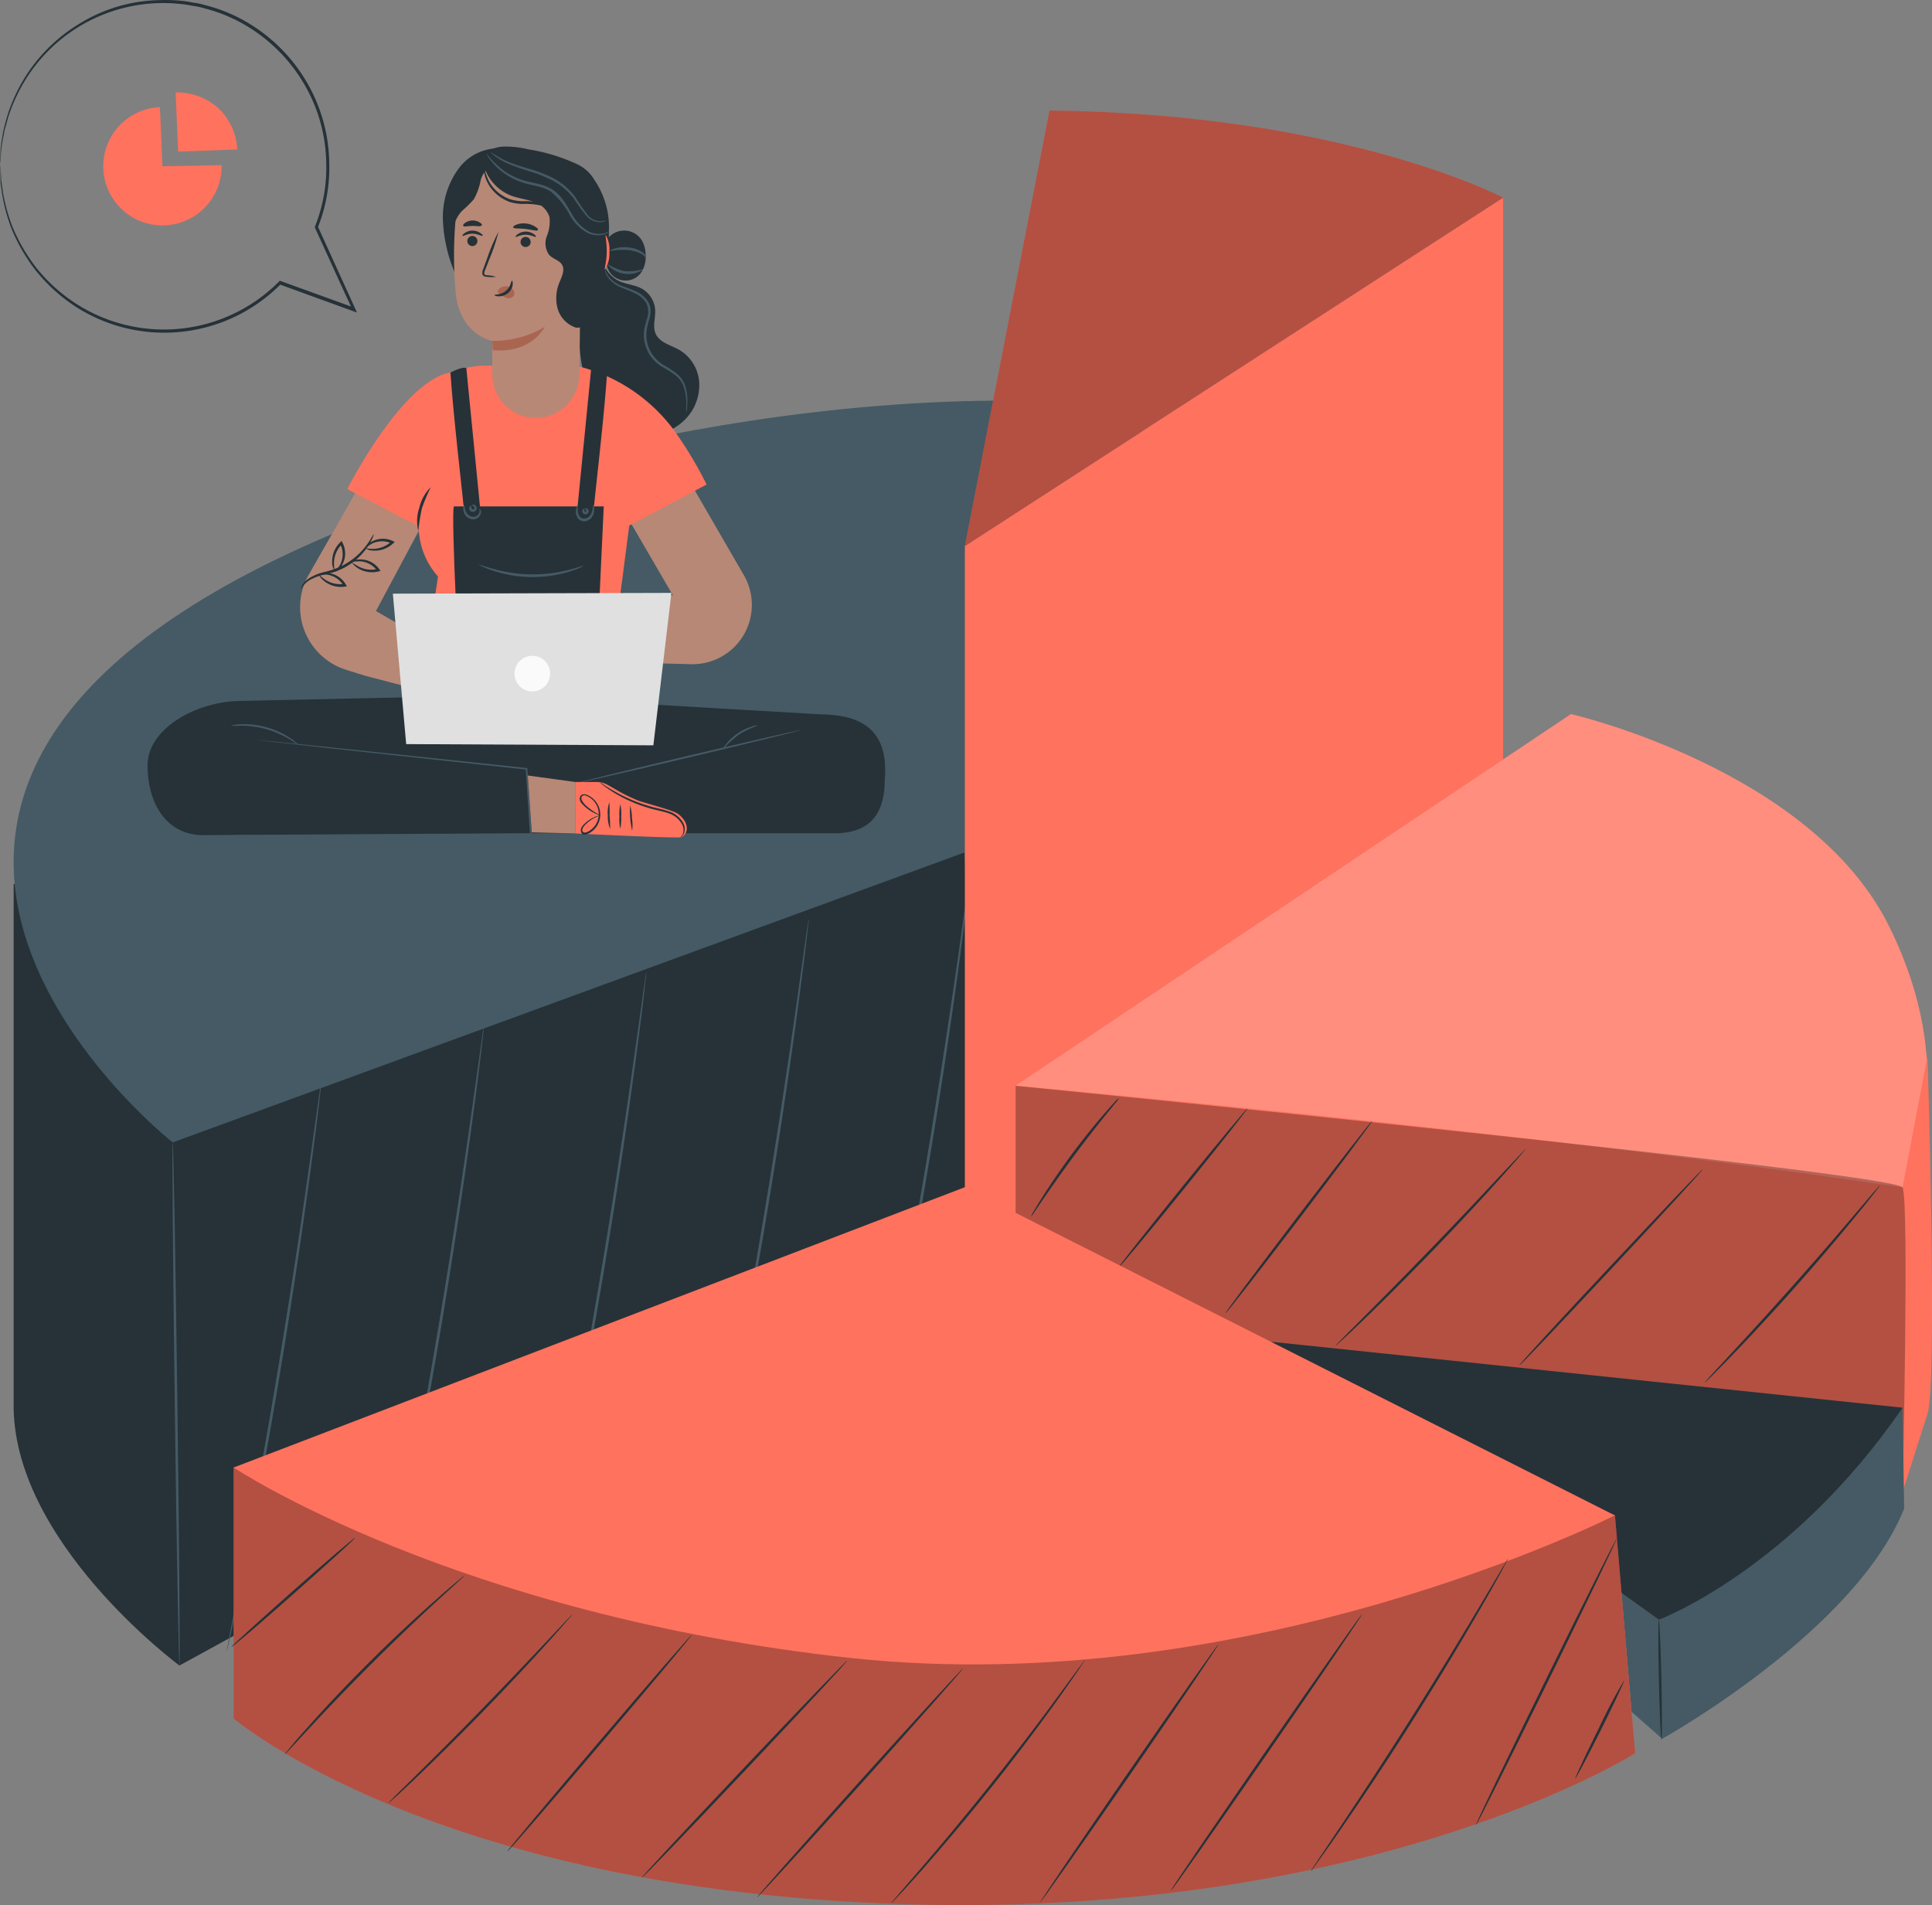 <svg xmlns="http://www.w3.org/2000/svg" width="314.759" height="310.371" viewBox="0 0 314.759 310.371">
  <rect x="0" y="0" width="314.759" height="310.371" fill="#808080" stroke="none"/>
  <g id="Group_39162" data-name="Group 39162" transform="translate(-0.738 -0.553)">
    <path id="Path_109839" data-name="Path 109839" d="M54.34,1797.267s-27.553-20.331-27.01-43.032v-84.279l154.964-5.166,1.579,61.555Z" transform="translate(-24.366 -1525.377)" fill="#263238"/>
    <path id="Path_109840" data-name="Path 109840" d="M338.563,2316.425c-.115,0-.461-19.082-.765-42.613s-.461-42.612-.337-42.612.461,19.065.765,42.6S338.678,2316.417,338.563,2316.425Z" transform="translate(-308.588 -2044.527)" fill="#455a64"/>
    <path id="Path_109841" data-name="Path 109841" d="M443.606,2201.2a.934.934,0,0,1,0-.246l.148-.733c.123-.649.3-1.554.51-2.706.461-2.376,1.1-5.757,1.908-9.928,1.587-8.389,3.718-19.994,5.848-32.849s3.866-24.519,5.058-32.973c.592-4.2,1.069-7.616,1.406-10.019.164-1.16.3-2.064.387-2.722.049-.289.082-.518.115-.708a.976.976,0,0,1,.049-.239.826.826,0,0,1,0,.247,3.054,3.054,0,0,1-.066.715c-.074.65-.181,1.563-.312,2.731-.28,2.369-.707,5.8-1.267,10.034-1.127,8.463-2.813,20.143-4.935,33.006s-4.3,24.452-5.971,32.833c-.822,4.187-1.538,7.567-2.04,9.87l-.584,2.69c-.074.288-.123.51-.164.691A1.075,1.075,0,0,1,443.606,2201.2Z" transform="translate(-405.908 -1931.68)" fill="#455a64"/>
    <path id="Path_109842" data-name="Path 109842" d="M760.817,2097.26a.864.864,0,0,1,0-.238l.123-.708c.123-.65.3-1.554.51-2.7.452-2.377,1.1-5.758,1.9-9.936,1.6-8.39,3.718-20,5.856-32.842s3.857-24.526,5.058-32.981c.592-4.2,1.069-7.616,1.407-10.009.164-1.16.3-2.073.387-2.723.049-.288.082-.526.115-.708a.984.984,0,0,1,.049-.239.822.822,0,0,1,0,.247c0,.181-.041.42-.066.708-.082.657-.181,1.57-.312,2.73-.28,2.377-.707,5.807-1.267,10.034-1.127,8.471-2.813,20.151-4.935,33.015s-4.3,24.452-5.971,32.825c-.822,4.186-1.538,7.575-2.04,9.87-.255,1.143-.444,2.039-.592,2.681l-.156.7A1.126,1.126,0,0,0,760.817,2097.26Z" transform="translate(-696.652 -1836.449)" fill="#455a64"/>
    <path id="Path_109843" data-name="Path 109843" d="M1077.831,1992.679a.941.941,0,0,1,0-.247l.123-.7c.123-.65.3-1.554.51-2.706.452-2.377,1.1-5.757,1.9-9.927,1.6-8.39,3.718-19.994,5.856-32.842s3.857-24.526,5.058-32.981c.593-4.2,1.069-7.616,1.406-10.017.165-1.16.3-2.064.387-2.723.049-.288.082-.518.115-.7a1,1,0,0,1,.049-.247,1.368,1.368,0,0,1,0,.247,2.718,2.718,0,0,1-.074.716c-.074.65-.173,1.571-.3,2.73-.279,2.369-.707,5.8-1.274,10.034-1.119,8.464-2.805,20.143-4.935,33.006s-4.3,24.452-5.979,32.834c-.823,4.186-1.53,7.567-2.032,9.87q-.387,1.711-.592,2.689c-.066.288-.115.518-.164.691A.919.919,0,0,1,1077.831,1992.679Z" transform="translate(-987.215 -1740.585)" fill="#455a64"/>
    <path id="Path_109844" data-name="Path 109844" d="M1394.941,1888.58a.862.862,0,0,1,0-.238l.123-.708c.123-.65.288-1.554.51-2.7.453-2.377,1.1-5.758,1.9-9.936,1.6-8.39,3.718-19.987,5.848-32.842s3.866-24.526,5.066-32.981c.584-4.2,1.07-7.616,1.4-10.009.173-1.16.3-2.073.395-2.723.041-.288.083-.526.107-.708a1.317,1.317,0,0,1,.057-.239,1.346,1.346,0,0,1,0,.247c0,.181-.041.42-.073.708-.074.657-.173,1.57-.313,2.73-.271,2.377-.708,5.807-1.267,10.034-1.119,8.471-2.8,20.151-4.935,33.015s-4.31,24.452-5.98,32.825c-.823,4.186-1.529,7.575-2.032,9.911-.255,1.143-.452,2.04-.592,2.681l-.164.7A1.033,1.033,0,0,1,1394.941,1888.58Z" transform="translate(-1277.866 -1645.181)" fill="#455a64"/>
    <path id="Path_109845" data-name="Path 109845" d="M1712.061,1784.29a.95.95,0,0,1,0-.247l.124-.7c.123-.65.288-1.554.51-2.707.452-2.376,1.1-5.757,1.9-9.927,1.6-8.39,3.717-19.995,5.847-32.842s3.866-24.526,5.067-32.981c.583-4.2,1.06-7.616,1.4-10.018.164-1.151.3-2.064.395-2.722.042-.288.083-.518.108-.7a.847.847,0,0,1,.058-.239,1.418,1.418,0,0,1,0,.239c0,.188-.042.419-.074.715-.074.65-.181,1.571-.313,2.731-.271,2.369-.707,5.8-1.267,10.034-1.118,8.463-2.8,20.143-4.935,33.006s-4.294,24.453-5.938,32.834c-.823,4.186-1.53,7.566-2.04,9.869l-.584,2.69c-.066.288-.124.518-.164.691A1.368,1.368,0,0,1,1712.061,1784.29Z" transform="translate(-1568.526 -1549.592)" fill="#455a64"/>
    <path id="Path_109846" data-name="Path 109846" d="M53.279,903.59s-78.868-61.958,38.583-104.011c0,0,59.564-22.207,120.782-15.627L182.335,856.33Z" transform="translate(-24.407 -716.917)" fill="#455a64"/>
    <path id="Path_109847" data-name="Path 109847" d="M1898.443,216.443l-13.793,70.939,87.693-56.751S1946.427,216.92,1898.443,216.443Z" transform="translate(-1726.722 -197.877)" fill="#ff725e"/>
    <path id="Path_109848" data-name="Path 109848" d="M1884.65,574.609V443.234l87.693-56.751V510.53Z" transform="translate(-1726.722 -353.729)" fill="#ff725e"/>
    <path id="Path_109849" data-name="Path 109849" d="M1898.443,216.443l-13.793,70.939,87.693-56.751S1946.427,216.92,1898.443,216.443Z" transform="translate(-1726.722 -197.877)" opacity="0.3"/>
    <path id="Path_109850" data-name="Path 109850" d="M1983.82,2165.114V2120.7s143.4,14.188,144.5,16.548,0,49.653,0,49.653Z" transform="translate(-1817.618 -1943.247)" fill="#ff725e"/>
    <path id="Path_109851" data-name="Path 109851" d="M1983.82,1455.334l90.473-60.534s39.158,8.981,51.817,34.544,2.2,42.563,2.2,42.563Z" transform="translate(-1817.618 -1277.914)" fill="#ff725e"/>
    <path id="Path_109852" data-name="Path 109852" d="M1983.82,1455.334l90.473-60.534s39.158,8.981,51.817,34.544,2.2,42.563,2.2,42.563C2085.857,1465.665,2036.631,1460.277,1983.82,1455.334Z" transform="translate(-1817.618 -1277.914)" fill="#fff" opacity="0.2"/>
    <path id="Path_109853" data-name="Path 109853" d="M3719.723,2062.34s1.645,53.173,0,58.29-4.063,12.748-4.063,12.748v-49.654Z" transform="translate(-3404.956 -1889.756)" fill="#ff725e"/>
    <path id="Path_109854" data-name="Path 109854" d="M1983.82,2165.114V2120.7s143.4,14.188,144.5,16.548,0,49.653,0,49.653Z" transform="translate(-1817.618 -1943.247)" opacity="0.3"/>
    <path id="Path_109855" data-name="Path 109855" d="M2997.36,2283.332c.082.074-6.539,7.3-14.8,16.121s-14.96,15.915-15.084,15.833,6.53-7.3,14.8-16.12S2997.27,2283.25,2997.36,2283.332Z" transform="translate(-2719.194 -2092.309)" fill="#263238"/>
    <path id="Path_109856" data-name="Path 109856" d="M3357.508,2315.38a2.734,2.734,0,0,1-.238.362l-.765.995c-.666.864-1.645,2.089-2.887,3.594-2.467,3.019-5.93,7.132-9.87,11.573s-7.624,8.365-10.33,11.169c-1.348,1.4-2.467,2.517-3.232,3.29-.353.354-.657.642-.9.872a1.984,1.984,0,0,1-.328.288,2.844,2.844,0,0,1,.271-.345l.823-.929,3.133-3.381c2.641-2.845,6.276-6.809,10.223-11.243s7.444-8.512,9.961-11.473c1.233-1.448,2.245-2.632,2.986-3.512l.822-.938A1.931,1.931,0,0,1,3357.508,2315.38Z" transform="translate(-3050.522 -2121.683)" fill="#263238"/>
    <path id="Path_109857" data-name="Path 109857" d="M2639.622,2243.91a3.233,3.233,0,0,1-.271.37l-.823.987c-.732.823-1.818,2.081-3.167,3.578-2.7,3-6.48,7.1-10.758,11.515s-8.225,8.356-11.136,11.153c-1.456,1.4-2.64,2.525-3.471,3.29l-.962.872c-.223.2-.345.3-.354.28a1.844,1.844,0,0,1,.3-.345l.9-.93,3.372-3.38c2.846-2.854,6.77-6.81,11.047-11.236s8.093-8.479,10.84-11.432l3.29-3.479.9-.938A2.361,2.361,0,0,1,2639.622,2243.91Z" transform="translate(-2390.341 -2056.176)" fill="#263238"/>
    <path id="Path_109858" data-name="Path 109858" d="M2417.476,2189.1c.1.073-5.182,7.147-11.777,15.8s-12.025,15.627-12.124,15.544,5.181-7.139,11.787-15.8S2417.386,2189.03,2417.476,2189.1Z" transform="translate(-2193.182 -2005.942)" fill="#263238"/>
    <path id="Path_109859" data-name="Path 109859" d="M2206.348,2164.453c.09.074-4.532,5.931-10.314,13.085s-10.552,12.88-10.651,12.806,4.532-5.93,10.314-13.077S2206.291,2164.379,2206.348,2164.453Z" transform="translate(-2002.361 -1983.348)" fill="#263238"/>
    <path id="Path_109860" data-name="Path 109860" d="M2028.132,2144.55a3.915,3.915,0,0,1-.551.765l-1.645,2.007c-1.366,1.695-3.225,4.055-5.2,6.712s-3.677,5.132-4.935,6.934l-1.448,2.13a4.351,4.351,0,0,1-.576.756,3.985,3.985,0,0,1,.437-.822c.3-.535.757-1.283,1.333-2.2,1.16-1.842,2.837-4.351,4.811-7.024s3.882-5,5.313-6.646c.708-.823,1.3-1.48,1.719-1.925A3.8,3.8,0,0,1,2028.132,2144.55Z" transform="translate(-1845.078 -1965.107)" fill="#263238"/>
    <path id="Path_109861" data-name="Path 109861" d="M3173.438,2802.956s31.395-17.427,39.414-37.5l-.255-16.45-39.71,34.544-6.087-4.367,1.645,19.378Z" transform="translate(-2901.893 -2519.132)" fill="#455a64"/>
    <path id="Path_109862" data-name="Path 109862" d="M2545.775,2665.656s21.508-8.036,39.709-34.544L2482.6,2620.37Z" transform="translate(-2274.781 -2401.226)" fill="#263238"/>
    <path id="Path_109863" data-name="Path 109863" d="M3238.878,3163.12c.115,0,.3,4.375.42,9.762s.107,9.78,0,9.78-.3-4.367-.411-9.763S3238.763,3163.12,3238.878,3163.12Z" transform="translate(-2967.884 -2898.689)" fill="#263238"/>
    <path id="Path_109864" data-name="Path 109864" d="M456.9,2670.766v40.877s32.537,27.907,109.2,30.267,119.137-24.592,119.137-24.592l-3.29-38.78L571.8,2653Z" transform="translate(-418.104 -2431.133)" fill="#ff725e"/>
    <path id="Path_109865" data-name="Path 109865" d="M456.9,2670.766v40.877s32.537,27.907,109.2,30.267,119.137-24.592,119.137-24.592l-3.29-38.78L571.8,2653Z" transform="translate(-418.104 -2431.133)" opacity="0.3"/>
    <path id="Path_109866" data-name="Path 109866" d="M456.9,2364.295l119.128-45.665,105.894,53.461s-59.564,30.268-124.647,23.219C492.863,2388.27,456.9,2364.295,456.9,2364.295Z" transform="translate(-418.104 -2124.662)" fill="#ff725e"/>
    <path id="Path_109867" data-name="Path 109867" d="M1772.414,3241.19a2.86,2.86,0,0,1-.264.444l-.823,1.234c-.724,1.069-1.785,2.591-3.116,4.466-2.665,3.742-6.449,8.842-10.816,14.328s-8.5,10.313-11.514,13.744c-1.53,1.719-2.78,3.1-3.661,4.038l-1.011,1.069a3.028,3.028,0,0,1-.379.354,2.308,2.308,0,0,1,.313-.411l.954-1.126c.88-1.012,2.081-2.41,3.554-4.113,2.994-3.479,7.073-8.34,11.44-13.818s8.225-10.544,10.906-14.237l3.224-4.384.889-1.184A3,3,0,0,1,1772.414,3241.19Z" transform="translate(-1594.902 -2970.246)" fill="#263238"/>
    <path id="Path_109868" data-name="Path 109868" d="M2060.757,3211.216c.1.066-6.325,9.542-14.345,21.154s-14.632,20.974-14.7,20.891,6.325-9.533,14.344-21.154S2060.658,3211.15,2060.757,3211.216Z" transform="translate(-1861.516 -2942.772)" fill="#263238"/>
    <path id="Path_109869" data-name="Path 109869" d="M2318.166,3151.975c.1.066-6.793,10.207-15.4,22.651s-15.627,22.487-15.759,22.421,6.8-10.215,15.405-22.659S2318.067,3151.9,2318.166,3151.975Z" transform="translate(-2095.508 -2888.474)" fill="#263238"/>
    <path id="Path_109870" data-name="Path 109870" d="M2592.314,3043.74a2.6,2.6,0,0,1-.264.552c-.214.387-.485.9-.822,1.546-.732,1.341-1.818,3.29-3.175,5.626-2.723,4.729-6.58,11.2-11.021,18.242s-8.636,13.3-11.737,17.791c-1.546,2.246-2.821,4.047-3.717,5.288l-1.012,1.415a4.27,4.27,0,0,1-.386.476,2.568,2.568,0,0,1,.313-.526l.97-1.464,3.594-5.362c3.035-4.524,7.189-10.816,11.631-17.849s8.339-13.48,11.12-18.169l3.29-5.552c.371-.625.674-1.126.9-1.5A4.046,4.046,0,0,1,2592.314,3043.74Z" transform="translate(-2345.887 -2789.27)" fill="#263238"/>
    <path id="Path_109871" data-name="Path 109871" d="M2905.511,3004.808c.106.049-4.934,10.536-11.267,23.416s-11.515,23.284-11.655,23.235,4.934-10.536,11.267-23.424S2905.421,3004.75,2905.511,3004.808Z" transform="translate(-2641.393 -2753.586)" fill="#263238"/>
    <path id="Path_109872" data-name="Path 109872" d="M3084.367,3281.392c.107.049-1.6,3.685-3.8,8.109s-4.113,7.961-4.179,7.912,1.6-3.685,3.8-8.11A87.021,87.021,0,0,1,3084.367,3281.392Z" transform="translate(-2819.023 -3007.091)" fill="#263238"/>
    <path id="Path_109873" data-name="Path 109873" d="M1512.362,3258.434c.09.074-7.353,8.488-16.614,18.785s-16.853,18.588-16.935,18.506,7.345-8.488,16.614-18.785S1512.28,3258.351,1512.362,3258.434Z" transform="translate(-1354.746 -2986.05)" fill="#263238"/>
    <path id="Path_109874" data-name="Path 109874" d="M1287.238,3243.15c.09.083-7.337,8.06-16.573,17.823s-16.8,17.617-16.894,17.535,7.328-8.06,16.572-17.823S1287.155,3243.051,1287.238,3243.15Z" transform="translate(-1148.482 -2972.041)" fill="#263238"/>
    <path id="Path_109875" data-name="Path 109875" d="M1021.491,3192.687c.09.083-6.58,8.036-14.854,17.766s-15.084,17.6-15.175,17.5,6.58-8.027,14.854-17.766S1021.4,3192.629,1021.491,3192.687Z" transform="translate(-908.059 -2925.789)" fill="#263238"/>
    <path id="Path_109876" data-name="Path 109876" d="M789.268,3152.67a2.866,2.866,0,0,1-.255.354l-.822.945c-.708.823-1.752,2-3.051,3.438-2.6,2.887-6.259,6.81-10.388,11.054s-7.97,7.994-10.783,10.693c-1.406,1.34-2.558,2.41-3.364,3.141l-.929.823a1.767,1.767,0,0,1-.345.271,1.96,1.96,0,0,1,.288-.329l.872-.9,3.29-3.232c2.755-2.73,6.58-6.514,10.692-10.749s7.822-8.134,10.479-10.964l3.15-3.339.872-.9A1.7,1.7,0,0,1,789.268,3152.67Z" transform="translate(-695.296 -2889.112)" fill="#263238"/>
    <path id="Path_109877" data-name="Path 109877" d="M586.049,3076.647a2.473,2.473,0,0,1-.28.3l-.88.823-3.29,3c-2.747,2.533-6.506,6.079-10.544,10.1s-7.6,7.764-10.141,10.5l-3.019,3.249-.822.872a2.021,2.021,0,0,1-.312.288,1.427,1.427,0,0,1,.247-.345l.765-.929c.674-.823,1.645-1.942,2.912-3.339,2.467-2.788,6.02-6.58,10.067-10.6s7.879-7.534,10.676-10c1.4-1.243,2.55-2.23,3.348-2.9l.938-.765C585.925,3076.713,586.04,3076.63,586.049,3076.647Z" transform="translate(-509.629 -2819.429)" fill="#263238"/>
    <path id="Path_109878" data-name="Path 109878" d="M472.7,3003.216c.082.09-4.367,4.113-9.927,9.047s-10.141,8.825-10.215,8.735,4.367-4.112,9.927-9.047S472.626,3003.133,472.7,3003.216Z" transform="translate(-414.12 -2752.126)" fill="#263238"/>
    <path id="Path_109879" data-name="Path 109879" d="M1132.316,472.045a5.156,5.156,0,0,0,2.509,6.44c1.184.551,2.566.617,3.717,1.242a4.3,4.3,0,0,1,2.18,3.471c.074,1.3-.453,2.681.082,3.874.658,1.481,2.525,1.867,3.915,2.673a6.677,6.677,0,0,1,3.175,5.182,7.988,7.988,0,0,1-2,5.807,9.047,9.047,0,0,1-10.561,2.122,11.512,11.512,0,0,1-5.231-5.947,26.456,26.456,0,0,1-1.7-7.879,80.3,80.3,0,0,1-.066-14.41" transform="translate(-1033.246 -432.152)" fill="#263238"/>
    <path id="Path_109880" data-name="Path 109880" d="M875.611,288.8a8.1,8.1,0,0,0-7.616,3.216,13.407,13.407,0,0,0-2.566,8.537,24.551,24.551,0,0,0,2.1,8.825,6,6,0,0,0,1.974,2.854c1.571,1.02,3.635.3,5.2-.74a16.615,16.615,0,0,0,7.04-13.3,11.643,11.643,0,0,0-1.563-6.415,6.364,6.364,0,0,0-5.263-3.175" transform="translate(-792.529 -264.012)" fill="#263238"/>
    <path id="Path_109881" data-name="Path 109881" d="M398.472,1358.518l-41.272-2.41c-.255-.593-.436-.938-.436-.938l-11.194.255-3.644-.214-.14.3-37.538.823c-7.485,0-15.347,4.614-15.331,10.446-.074,5.552,2.632,11.572,9.335,11.416l51.15-.3h51.15c6.7.115,8.463-3.932,8.463-8.727C409.79,1360.277,404.189,1358.575,398.472,1358.518Z" transform="translate(-264.133 -1241.591)" fill="#263238"/>
    <path id="Path_109882" data-name="Path 109882" d="M457.3,1460.515h3.751l10.3-.074,34.339-.14-.14.157c-.073-1.127-.156-2.328-.23-3.537-.164-2.467-.32-4.935-.468-7.222l.123.132-31.64-3.43-9.385-1.052-2.525-.3-.65-.083h0l.658.057,2.533.247,9.384.962L505,1449.576h.124v.124c.148,2.32.3,4.746.469,7.222.073,1.209.156,2.41.23,3.529v.156h-.165l-34.338.049H457.546Z" transform="translate(-418.466 -1323.898)" fill="#455a64"/>
    <path id="Path_109883" data-name="Path 109883" d="M462.765,1417.929c0,.042-.543-.378-1.448-.921a15.546,15.546,0,0,0-3.759-1.645,15.825,15.825,0,0,0-4.063-.584,10.536,10.536,0,0,1-1.719,0,1.346,1.346,0,0,1,.452-.107,9.517,9.517,0,0,1,1.267-.123,13.67,13.67,0,0,1,7.929,2.262,8.444,8.444,0,0,1,1.012.765C462.634,1417.8,462.765,1417.913,462.765,1417.929Z" transform="translate(-413.405 -1296.01)" fill="#455a64"/>
    <path id="Path_109884" data-name="Path 109884" d="M1163.795,1426.117c0,.083-8.11,2.073-18.161,4.45s-18.209,4.236-18.235,4.162,8.119-2.073,18.17-4.45S1163.778,1426.043,1163.795,1426.117Z" transform="translate(-1032.655 -1306.616)" fill="#455a64"/>
    <path id="Path_109885" data-name="Path 109885" d="M1417.764,1416.877a15.66,15.66,0,0,0-3.192,1.538,15.914,15.914,0,0,0-2.582,2.41,2.847,2.847,0,0,1,.551-.9,8.536,8.536,0,0,1,1.876-1.744,8.238,8.238,0,0,1,2.3-1.11A2.762,2.762,0,0,1,1417.764,1416.877Z" transform="translate(-1293.5 -1298.149)" fill="#455a64"/>
    <path id="Path_109886" data-name="Path 109886" d="M1031.29,1514.76l7.707,1.053.017,8.381-7.082-.165Z" transform="translate(-944.565 -1387.865)" fill="#b78876"/>
    <path id="Path_109887" data-name="Path 109887" d="M1123.66,1527.38h3.454a3.826,3.826,0,0,1,1.917.51l1.834,1.053a29.055,29.055,0,0,0,3.192,1.514c2.114.674,5.658,1.57,6.406,2.146,2.131,1.645,1.489,3.578.321,3.784-1.028.181-17.116-.617-17.116-.617Z" transform="translate(-1029.228 -1399.432)" fill="#ff725e"/>
    <path id="Path_109888" data-name="Path 109888" d="M1187.654,1571.285a5.425,5.425,0,0,1-.378-2.179,5.532,5.532,0,0,1,.238-2.2,19.468,19.468,0,0,1,.05,2.188A20.358,20.358,0,0,1,1187.654,1571.285Z" transform="translate(-1087.514 -1435.664)" fill="#263238"/>
    <path id="Path_109889" data-name="Path 109889" d="M1210.095,1574.839a6.868,6.868,0,0,1-.131-2,7.077,7.077,0,0,1,.148-1.991,7,7,0,0,1,.14,2A7.292,7.292,0,0,1,1210.095,1574.839Z" transform="translate(-1108.31 -1439.275)" fill="#263238"/>
    <path id="Path_109890" data-name="Path 109890" d="M1231.111,1577.423a14.434,14.434,0,0,1-.33-4.113,7.842,7.842,0,0,1,.3,2.048A7.51,7.51,0,0,1,1231.111,1577.423Z" transform="translate(-1127.384 -1441.53)" fill="#263238"/>
    <path id="Path_109891" data-name="Path 109891" d="M1136.122,1554.8a2.176,2.176,0,0,1-.708-.223,6.441,6.441,0,0,1-2.229-1.529,1.778,1.778,0,0,1-.444-.625.823.823,0,0,1,.09-.823.62.62,0,0,1,.189-.163.633.633,0,0,1,.239-.076,1.133,1.133,0,0,1,.469.049,3.455,3.455,0,0,1,.74,6.136,2.242,2.242,0,0,1-.823.362.944.944,0,0,1-.452,0,.613.613,0,0,1-.182-.161.6.6,0,0,1-.106-.218.882.882,0,0,1,.1-.823,2.476,2.476,0,0,1,.444-.534,5.357,5.357,0,0,1,1.7-1.127,2.273,2.273,0,0,1,.715-.2s-.246.1-.666.3a5.68,5.68,0,0,0-1.6,1.16,2.307,2.307,0,0,0-.395.5.688.688,0,0,0-.082.583.461.461,0,0,0,.543.181,1.771,1.771,0,0,0,.691-.329,3.2,3.2,0,0,0-.675-5.659.544.544,0,0,0-.617.091.634.634,0,0,0-.066.616,3.41,3.41,0,0,0,.823,1.02A9.374,9.374,0,0,0,1136.122,1554.8Z" transform="translate(-1037.487 -1421.406)" fill="#263238"/>
    <path id="Path_109892" data-name="Path 109892" d="M1185.154,1537.01a1.889,1.889,0,0,0,.42-.526,1.972,1.972,0,0,0-.23-1.744,3.911,3.911,0,0,0-2.147-1.645c-.979-.345-2.147-.51-3.29-.88a23.156,23.156,0,0,1-5.757-2.591,17.653,17.653,0,0,1-1.563-1.094,3.131,3.131,0,0,1-.526-.461,4,4,0,0,1,.592.37c.37.246.913.608,1.645,1.011a25.6,25.6,0,0,0,5.708,2.467c1.16.354,2.311.527,3.331.905a4.028,4.028,0,0,1,2.238,1.76,2.06,2.06,0,0,1,.148,1.892,1.058,1.058,0,0,1-.354.395C1185.22,1537.01,1185.162,1537.01,1185.154,1537.01Z" transform="translate(-1073.589 -1400.064)" fill="#263238"/>
    <path id="Path_109893" data-name="Path 109893" d="M1118.839,851.358,1132,874.075a9.664,9.664,0,0,1-8.619,14.5l-20.068-.511-.552-7.295,17.667-3.43-11.968-20.562Z" transform="translate(-1010.071 -779.816)" fill="#b78876"/>
    <path id="Path_109894" data-name="Path 109894" d="M597.234,891.978l18.465,4.836.387-5.535-17.034-9.828,12.337-23.087-10.446-5.33-13,22.782a10.693,10.693,0,0,0,6.193,15.191Z" transform="translate(-537.066 -781.352)" fill="#b78876"/>
    <path id="Path_109895" data-name="Path 109895" d="M724.739,738.318l12.6-6.678a64.521,64.521,0,0,0-5.428-9,27.727,27.727,0,0,0-16.878-10.569l-14.508.214a18.966,18.966,0,0,0-5.165,1.2v-.058c-7.871,1.76-16.565,18.958-16.565,18.958L690.31,738.4l.255,1.8a12.333,12.333,0,0,0,3.01,6.423l-3.29,21.993,37.25.674-4.779-15.734Z" transform="translate(-621.481 -652.153)" fill="#ff725e"/>
    <path id="Path_109896" data-name="Path 109896" d="M900.781,371.58a7.09,7.09,0,0,0,6.934-7l.329-28.178a2.254,2.254,0,0,0-2.007-2.278l-11.91-3.01c-3.808-.4-6.341,4.293-6.58,8.118a68.039,68.039,0,0,0,.074,12.625c1.012,6.374,5.9,7.189,5.9,7.189v5.486a7.089,7.089,0,0,0,7.246,7.049Z" transform="translate(-812.583 -302.957)" fill="#b78876"/>
    <path id="Path_109897" data-name="Path 109897" d="M913.3,462.041a.822.822,0,1,0,.268-.529A.823.823,0,0,0,913.3,462.041Z" transform="translate(-836.422 -422.304)" fill="#263238"/>
    <path id="Path_109898" data-name="Path 109898" d="M903.7,451.616c.1.107.715-.354,1.6-.354s1.53.444,1.645.337-.058-.239-.337-.444a2.229,2.229,0,0,0-1.291-.4,2.188,2.188,0,0,0-1.275.411C903.74,451.378,903.649,451.567,903.7,451.616Z" transform="translate(-827.607 -412.636)" fill="#263238"/>
    <path id="Path_109899" data-name="Path 109899" d="M1017.2,463.913a.822.822,0,1,0,.268-.529A.822.822,0,0,0,1017.2,463.913Z" transform="translate(-931.65 -424.02)" fill="#263238"/>
    <path id="Path_109900" data-name="Path 109900" d="M1007.34,453.588c.107.107.724-.354,1.646-.354s1.521.444,1.645.337-.058-.238-.337-.444a2.254,2.254,0,0,0-1.3-.4,2.228,2.228,0,0,0-1.275.411C1007.4,453.35,1007.34,453.514,1007.34,453.588Z" transform="translate(-922.613 -414.444)" fill="#263238"/>
    <path id="Path_109901" data-name="Path 109901" d="M944.706,460.546a6.022,6.022,0,0,0-1.431-.255c-.222,0-.436-.066-.469-.222a1.119,1.119,0,0,1,.148-.666c.206-.543.428-1.11.666-1.711a29.349,29.349,0,0,0,1.489-4.474,29.344,29.344,0,0,0-1.85,4.343c-.222.6-.436,1.176-.633,1.727a1.258,1.258,0,0,0-.115.88.567.567,0,0,0,.37.329,1.646,1.646,0,0,0,.378.049A5.18,5.18,0,0,0,944.706,460.546Z" transform="translate(-863.162 -414.896)" fill="#263238"/>
    <path id="Path_109902" data-name="Path 109902" d="M961.9,641.111a16.261,16.261,0,0,0,8.538-2.278s-2.064,4.376-8.447,3.783Z" transform="translate(-880.963 -585.024)" fill="#aa6550"/>
    <path id="Path_109903" data-name="Path 109903" d="M972.68,560.134a1.571,1.571,0,0,1,1.423-.584,1.432,1.432,0,0,1,1,.535.9.9,0,0,1,.066,1.045,1.062,1.062,0,0,1-1.152.3,3.372,3.372,0,0,1-1.127-.674,1.037,1.037,0,0,1-.247-.255.28.28,0,0,1,0-.329" transform="translate(-890.766 -512.345)" fill="#aa6550"/>
    <path id="Path_109904" data-name="Path 109904" d="M969.434,548.539c-.14,0-.148.954-.963,1.645s-1.834.576-1.842.707.23.181.658.2a2.394,2.394,0,0,0,1.538-.535,2.088,2.088,0,0,0,.74-1.365C969.607,548.778,969.5,548.539,969.434,548.539Z" transform="translate(-885.298 -502.263)" fill="#263238"/>
    <path id="Path_109905" data-name="Path 109905" d="M1002.669,437.344c.09.238.97.123,2,.247s1.867.4,2.007.189-.082-.329-.419-.559a3.368,3.368,0,0,0-1.489-.518,3.442,3.442,0,0,0-1.562.181C1002.825,437.04,1002.635,437.229,1002.669,437.344Z" transform="translate(-918.328 -399.738)" fill="#263238"/>
    <path id="Path_109906" data-name="Path 109906" d="M905.043,431.918c.148.2.757,0,1.489,0s1.341.14,1.489-.074-.041-.3-.3-.485a2.155,2.155,0,0,0-2.4.074C905.059,431.613,904.969,431.819,905.043,431.918Z" transform="translate(-828.828 -394.558)" fill="#263238"/>
    <path id="Path_109907" data-name="Path 109907" d="M940.467,288.433a7.485,7.485,0,0,0,4.738,6.325c1.168.436,2.426.567,3.594.987a3.857,3.857,0,0,1,2.632,2.467,6.212,6.212,0,0,1-.419,3.117,3.269,3.269,0,0,0,.337,3.035c.715.79,1.743.888,2.171,1.719s-.066,1.834-.428,2.722a6.687,6.687,0,0,0-.378,4.17,4.614,4.614,0,0,0,2.657,3.134,1.332,1.332,0,0,0,1.472-.148c.264-.3.05-.823.223-1.16,2.779-6.012,4.046-8.225,4.054-14.393a13.666,13.666,0,0,0-2.369-8.225,6.422,6.422,0,0,0-2.977-2.632,29.613,29.613,0,0,0-7.806-2.344,15,15,0,0,0-4.055-.444,5.066,5.066,0,0,0-3.6,1.686" transform="translate(-861.177 -262.325)" fill="#263238"/>
    <path id="Path_109908" data-name="Path 109908" d="M881.192,319.544a3.471,3.471,0,0,0-1.916,2.41,10.129,10.129,0,0,1-1.094,2.994,18.373,18.373,0,0,1-1.933,1.9,5.576,5.576,0,0,0-1.217,5.47,8.957,8.957,0,0,1,6.029-13.258" transform="translate(-800.248 -291.931)" fill="#263238"/>
    <path id="Path_109909" data-name="Path 109909" d="M958.381,336.191a6.465,6.465,0,0,0-1.011-2.467,4.888,4.888,0,0,0-2.279-1.744,11.692,11.692,0,0,0-3.6-.395,8.083,8.083,0,0,1-1.941-.288,6.3,6.3,0,0,1-1.645-.823,6.422,6.422,0,0,1-2.048-2.286,5.754,5.754,0,0,1-.633-1.966,1.925,1.925,0,0,1,0-.757,9.047,9.047,0,0,0,.9,2.574,6.421,6.421,0,0,0,2.007,2.105,5.881,5.881,0,0,0,1.554.732,8.163,8.163,0,0,0,1.842.263,11.427,11.427,0,0,1,3.718.452,4.935,4.935,0,0,1,2.385,1.941,4.8,4.8,0,0,1,.757,1.925A1.911,1.911,0,0,1,958.381,336.191Z" transform="translate(-865.643 -297.803)" fill="#263238"/>
    <path id="Path_109910" data-name="Path 109910" d="M1179.629,455.887a3.125,3.125,0,0,0,5.625,1.76,4.574,4.574,0,0,0,.765-2.879,4.805,4.805,0,0,0-.576-2.344,3.388,3.388,0,0,0-6.284,1.308" transform="translate(-1080.097 -412.638)" fill="#263238"/>
    <path id="Path_109911" data-name="Path 109911" d="M1181.645,459.428a4.938,4.938,0,0,1,.584,2.854,4.842,4.842,0,0,1-.74,2.813c-.115,0,.28-1.267.312-2.829S1181.522,459.461,1181.645,459.428Z" transform="translate(-1082.212 -420.588)" fill="#ff725e"/>
    <path id="Path_109912" data-name="Path 109912" d="M970.564,313.1a1.281,1.281,0,0,1-.188.181,2.647,2.647,0,0,1-.683.329,3.841,3.841,0,0,1-2.714-.288,7.4,7.4,0,0,1-2.854-2.887,12.237,12.237,0,0,0-2.994-3.75c-1.39-.962-3.142-1.028-4.6-1.513a11.1,11.1,0,0,1-3.578-1.908,10.565,10.565,0,0,1-1.892-1.974,3.159,3.159,0,0,1-.5-.864,15.545,15.545,0,0,0,2.583,2.6,11.217,11.217,0,0,0,3.512,1.777c1.4.452,3.158.51,4.713,1.53s2.295,2.64,3.084,3.89a7.4,7.4,0,0,0,2.657,2.829,3.825,3.825,0,0,0,2.542.395A5.117,5.117,0,0,0,970.564,313.1Z" transform="translate(-870.572 -274.854)" fill="#455a64"/>
    <path id="Path_109913" data-name="Path 109913" d="M977.153,307.843a.642.642,0,0,1-.2.148,1.761,1.761,0,0,1-.658.189,3.012,3.012,0,0,1-2.295-.921,29.389,29.389,0,0,1-2.155-2.944,10.833,10.833,0,0,0-3.289-2.846,22.751,22.751,0,0,0-4.113-1.645,30.737,30.737,0,0,1-3.43-1.242,10.192,10.192,0,0,1-2.122-1.267,3.155,3.155,0,0,1-.642-.633,15.622,15.622,0,0,0,2.887,1.645c.946.395,2.113.757,3.422,1.151a21.145,21.145,0,0,1,4.178,1.645,10.986,10.986,0,0,1,3.373,2.986,35.877,35.877,0,0,0,2.048,2.969,2.93,2.93,0,0,0,2.172.946A4.132,4.132,0,0,0,977.153,307.843Z" transform="translate(-877.621 -271.421)" fill="#455a64"/>
    <path id="Path_109914" data-name="Path 109914" d="M1195.627,549.644a7.277,7.277,0,0,1,0-1.176,9.208,9.208,0,0,0-.436-3.117,4.19,4.19,0,0,0-1.217-1.727,16.07,16.07,0,0,0-2.105-1.365,6.3,6.3,0,0,1-2.122-1.933,6.074,6.074,0,0,1-1.02-2.92,5.926,5.926,0,0,1,.091-1.579c.107-.51.263-.987.386-1.456a3.3,3.3,0,0,0-.09-2.574,4.167,4.167,0,0,0-1.793-1.587c-.7-.354-1.4-.592-2.023-.864a5.027,5.027,0,0,1-2.575-1.949,2.668,2.668,0,0,1-.312-.822v-.313a3.781,3.781,0,0,0,.469,1.053,5.05,5.05,0,0,0,2.533,1.76c.625.247,1.341.469,2.073.822a4.469,4.469,0,0,1,1.949,1.711,2.854,2.854,0,0,1,.378,1.415,5.8,5.8,0,0,1-.23,1.464,7.585,7.585,0,0,0-.452,2.9,5.762,5.762,0,0,0,.938,2.722,6.069,6.069,0,0,0,1.983,1.826,15.208,15.208,0,0,1,2.138,1.439,4.4,4.4,0,0,1,1.258,1.883,8.473,8.473,0,0,1,.32,3.224A5.453,5.453,0,0,1,1195.627,549.644Z" transform="translate(-1083.076 -481.844)" fill="#455a64"/>
    <path id="Path_109915" data-name="Path 109915" d="M1196.787,484.945c-.065,0-.139-.354-.625-.642a6.164,6.164,0,0,0-2.1-.666,12.065,12.065,0,0,0-3.175.164,1.866,1.866,0,0,1,.879-.436,5.757,5.757,0,0,1,2.36-.148,4.763,4.763,0,0,1,2.213.823C1196.869,484.476,1196.844,484.969,1196.787,484.945Z" transform="translate(-1090.848 -442.337)" fill="#455a64"/>
    <path id="Path_109916" data-name="Path 109916" d="M1192.806,516.84c0,.049-.255.288-.822.5a4.476,4.476,0,0,1-2.271.255,4.427,4.427,0,0,1-2.106-.88c-.468-.362-.666-.674-.625-.707a8.692,8.692,0,0,0,2.789,1.168A8.367,8.367,0,0,0,1192.806,516.84Z" transform="translate(-1087.262 -472.448)" fill="#455a64"/>
    <path id="Path_109917" data-name="Path 109917" d="M887.175,1021.752c-.37-.658-1.966-32.39-1.365-32.39H910.2L908.74,1020.7Z" transform="translate(-811.101 -906.305)" fill="#263238"/>
    <path id="Path_109918" data-name="Path 109918" d="M769.978,1182.853l-2.171-24.51,45.385-.123-2.944,24.83Z" transform="translate(-703.066 -1061.074)" fill="#e0e0e0"/>
    <path id="Path_109919" data-name="Path 109919" d="M1011.26,1283.919a2.9,2.9,0,1,1-.859-2.037A2.9,2.9,0,0,1,1011.26,1283.919Z" transform="translate(-920.899 -1173.646)" fill="#fafafa"/>
    <path id="Path_109920" data-name="Path 109920" d="M882.862,718.62s1.439,14.574,2.212,22.429a1.795,1.795,0,0,1-.263,1.431,1.242,1.242,0,0,1-1.727-.149,3.05,3.05,0,0,1-.724-1.776c-.526-5.075-1.645-14.706-2.081-21.2C880.279,719.4,882.006,718.4,882.862,718.62Z" transform="translate(-806.154 -658.124)" fill="#263238"/>
    <path id="Path_109921" data-name="Path 109921" d="M1130.35,718.62s-1.439,14.574-2.212,22.429a1.788,1.788,0,0,0,.263,1.431,1.242,1.242,0,0,0,1.727-.149,3.055,3.055,0,0,0,.732-1.776c.518-5.075,1.645-14.706,2.073-21.2C1132.908,719.4,1131.173,718.4,1130.35,718.62Z" transform="translate(-1033.286 -658.124)" fill="#263238"/>
    <path id="Path_109922" data-name="Path 109922" d="M907.928,987.584a.75.75,0,0,1,.214.773,1.231,1.231,0,0,1-.51.764,1.384,1.384,0,0,1-1.119.157,1.645,1.645,0,0,1-.913-.642,1.776,1.776,0,0,1-.3-.823c-.049-.494.082-.823.132-.773s.049.3.164.715a1.531,1.531,0,0,0,1.028,1.119,1.075,1.075,0,0,0,.823-.083,1.052,1.052,0,0,0,.436-.518C908.043,987.888,907.862,987.658,907.928,987.584Z" transform="translate(-829.073 -904.174)" fill="#455a64"/>
    <path id="Path_109923" data-name="Path 109923" d="M917.24,985.947a.627.627,0,0,0,0,.337c.058.173.165.329.37.222s.173-.288,0-.428-.263-.123-.288-.181.148-.206.444-.074a.593.593,0,0,1,.337.444.608.608,0,0,1-.345.625.627.627,0,0,1-.707-.091.576.576,0,0,1-.156-.535C917.026,985.947,917.224,985.9,917.24,985.947Z" transform="translate(-839.702 -903.013)" fill="#455a64"/>
    <path id="Path_109924" data-name="Path 109924" d="M1127.972,987.331c.049,0,.189.337.131.929a2.061,2.061,0,0,1-.378.995,1.644,1.644,0,0,1-1.177.633,1.251,1.251,0,0,1-1.184-.658,1.828,1.828,0,0,1-.214-1.045c.057-.584.2-.9.246-.9a8.593,8.593,0,0,1,.058.9,1.724,1.724,0,0,0,.247.822.89.89,0,0,0,.823.436,1.352,1.352,0,0,0,.9-.452,2.1,2.1,0,0,0,.387-.823C1127.93,987.693,1127.906,987.34,1127.972,987.331Z" transform="translate(-1030.586 -904.406)" fill="#455a64"/>
    <path id="Path_109925" data-name="Path 109925" d="M1138.033,993.113a.42.42,0,0,0,0,.271c.057.132.074.2.205.156s.14-.132.066-.255-.181-.123-.205-.181.131-.189.378-.066a.479.479,0,0,1,.264.4.5.5,0,0,1-.354.5.517.517,0,0,1-.6-.164.509.509,0,0,1-.049-.477C1137.811,993.031,1138.024,993.039,1138.033,993.113Z" transform="translate(-1042.095 -909.629)" fill="#455a64"/>
    <path id="Path_109926" data-name="Path 109926" d="M952.744,1102.913a3.758,3.758,0,0,1-.617.329,15.066,15.066,0,0,1-1.769.65,20.749,20.749,0,0,1-12.337-.157,15.161,15.161,0,0,1-1.752-.691c-.4-.2-.617-.312-.6-.337s.929.313,2.467.74a23.451,23.451,0,0,0,12.132.148C951.8,1103.209,952.711,1102.847,952.744,1102.913Z" transform="translate(-856.921 -1010.191)" fill="#455a64"/>
    <path id="Path_109927" data-name="Path 109927" d="M817.451,951.8A29.51,29.51,0,0,0,816,955.251a29.916,29.916,0,0,0-.584,3.693,6.7,6.7,0,0,1,.173-3.808A6.778,6.778,0,0,1,817.451,951.8Z" transform="translate(-746.526 -871.882)" fill="#263238"/>
    <path id="Path_109928" data-name="Path 109928" d="M600.163,1043.747a1.922,1.922,0,0,1-.181.584,9.629,9.629,0,0,1-.822,1.464,10.549,10.549,0,0,1-4.162,3.578,12.417,12.417,0,0,1-2.887.938,8.65,8.65,0,0,0-2.254.822,4.225,4.225,0,0,0-1.554,1.53,1.337,1.337,0,0,1,.2-.584,3.54,3.54,0,0,1,1.193-1.2,8.129,8.129,0,0,1,2.319-.962,13.62,13.62,0,0,0,2.8-.946,11.319,11.319,0,0,0,4.112-3.364C599.752,1044.5,600.089,1043.7,600.163,1043.747Z" transform="translate(-538.54 -956.15)" fill="#263238"/>
    <path id="Path_109929" data-name="Path 109929" d="M649.761,1061.815a12.052,12.052,0,0,0,.822-1.177,3.709,3.709,0,0,0,.058-3.24l-.074-.148.329.049a4.342,4.342,0,0,0-1.316,2.911c-.049.823.132,1.366.058,1.382a2.324,2.324,0,0,1-.362-1.39,4.334,4.334,0,0,1,1.332-3.216l.206-.2.123.246.082.165a3.782,3.782,0,0,1-.173,3.585A2.119,2.119,0,0,1,649.761,1061.815Z" transform="translate(-594.421 -968.107)" fill="#263238"/>
    <path id="Path_109930" data-name="Path 109930" d="M686.779,1093.222a2.074,2.074,0,0,1,1.382-.411,3.777,3.777,0,0,1,3.109,1.505l.09.115.181.247-.3.082a4.34,4.34,0,0,1-3.339-.485c-.748-.461-1.036-.946-1-.97a12.443,12.443,0,0,0,1.143.708,4.375,4.375,0,0,0,3.076.329l-.115.329-.082-.107a3.725,3.725,0,0,0-2.764-1.448A13.418,13.418,0,0,0,686.779,1093.222Z" transform="translate(-628.799 -1001.118)" fill="#263238"/>
    <path id="Path_109931" data-name="Path 109931" d="M713.2,1054.1a2.452,2.452,0,0,1,1-1.028,3.777,3.777,0,0,1,3.446-.206l.14.066.271.124-.222.214a4.315,4.315,0,0,1-3.15,1.209,2.262,2.262,0,0,1-1.349-.361c0-.066.526.107,1.349.065a4.419,4.419,0,0,0,2.846-1.217l.058.345-.115-.05a3.738,3.738,0,0,0-3.125.082A12.7,12.7,0,0,0,713.2,1054.1Z" transform="translate(-653.013 -964.22)" fill="#263238"/>
    <path id="Path_109932" data-name="Path 109932" d="M622.9,1119.23a2,2,0,0,1,1.415-.279,3.78,3.78,0,0,1,2.953,1.776l.082.132.156.255-.313.058a4.371,4.371,0,0,1-3.29-.823c-.7-.535-.938-1.036-.9-1.061s.378.379,1.077.823a4.438,4.438,0,0,0,3.035.609l-.148.312-.066-.107a3.746,3.746,0,0,0-2.624-1.7A13.05,13.05,0,0,0,622.9,1119.23Z" transform="translate(-570.252 -1025.053)" fill="#263238"/>
    <path id="Path_109933" data-name="Path 109933" d="M.744,27.087a3.538,3.538,0,0,0,.066-.494q.049-.518.123-1.431a16.9,16.9,0,0,1,.345-2.3c.1-.444.14-.946.3-1.448s.3-1.053.461-1.645a27.43,27.43,0,0,1,3.825-7.69A26.4,26.4,0,0,1,30.443,1.236c.617.041,1.217.2,1.834.288a13.052,13.052,0,0,1,1.851.411,25.579,25.579,0,0,1,7.2,3.093A26.788,26.788,0,0,1,52.14,18.081a25.972,25.972,0,0,1,1.744,9.047A25.5,25.5,0,0,1,52.4,36.537l-.337.921-.049.115.049.115c2.1,4.573,4.112,9.047,6.136,13.406l.329-.387L46.473,46.341l-.148-.049-.115.115a26.424,26.424,0,0,1-32.784,3.808A27.282,27.282,0,0,1,6.575,44.08,29.438,29.438,0,0,1,2.767,37.5a30,30,0,0,1-1.538-5.544q-.164-1.168-.3-2.073c0-.592-.049-1.1-.066-1.522a6.8,6.8,0,0,0-.049-.938,1.875,1.875,0,0,0,0-.313,1.744,1.744,0,0,0,0,.313v2.492c0,.6.156,1.3.247,2.089a28.786,28.786,0,0,0,1.48,5.609,29.14,29.14,0,0,0,3.792,6.711,27.685,27.685,0,0,0,6.835,6.259A26.719,26.719,0,0,0,46.515,46.81l-.263.066,12.041,4.376.6.222-.271-.609L52.51,37.426v.23l.345-.938A26.32,26.32,0,0,0,54.378,27.1a26.739,26.739,0,0,0-1.793-9.278,27.182,27.182,0,0,0-11.038-13.3A25.876,25.876,0,0,0,34.2,1.4,12.418,12.418,0,0,0,32.319.99C31.693.9,31.077.743,30.452.7A25.3,25.3,0,0,0,26.767.57a25.719,25.719,0,0,0-12.855,3.7,26.936,26.936,0,0,0-8.3,7.657,27.282,27.282,0,0,0-3.775,7.805l-.444,1.645a13.4,13.4,0,0,0-.271,1.472,16.229,16.229,0,0,0-.3,2.319c0,.609-.058,1.086-.074,1.439A3.209,3.209,0,0,0,.744,27.087Z" transform="translate(0 0)" fill="#263238"/>
    <path id="Path_109934" data-name="Path 109934" d="M212.044,219.379l9.639-.189a9.64,9.64,0,1,1-10.051-9.45Z" transform="translate(-184.841 -191.733)" fill="#ff725e"/>
    <path id="Path_109935" data-name="Path 109935" d="M344.046,190.572l-.4-9.639a10.142,10.142,0,0,1,6.991,2.6,9.936,9.936,0,0,1,3.051,6.7Z" transform="translate(-314.293 -165.327)" fill="#ff725e"/>
  </g>
</svg>
